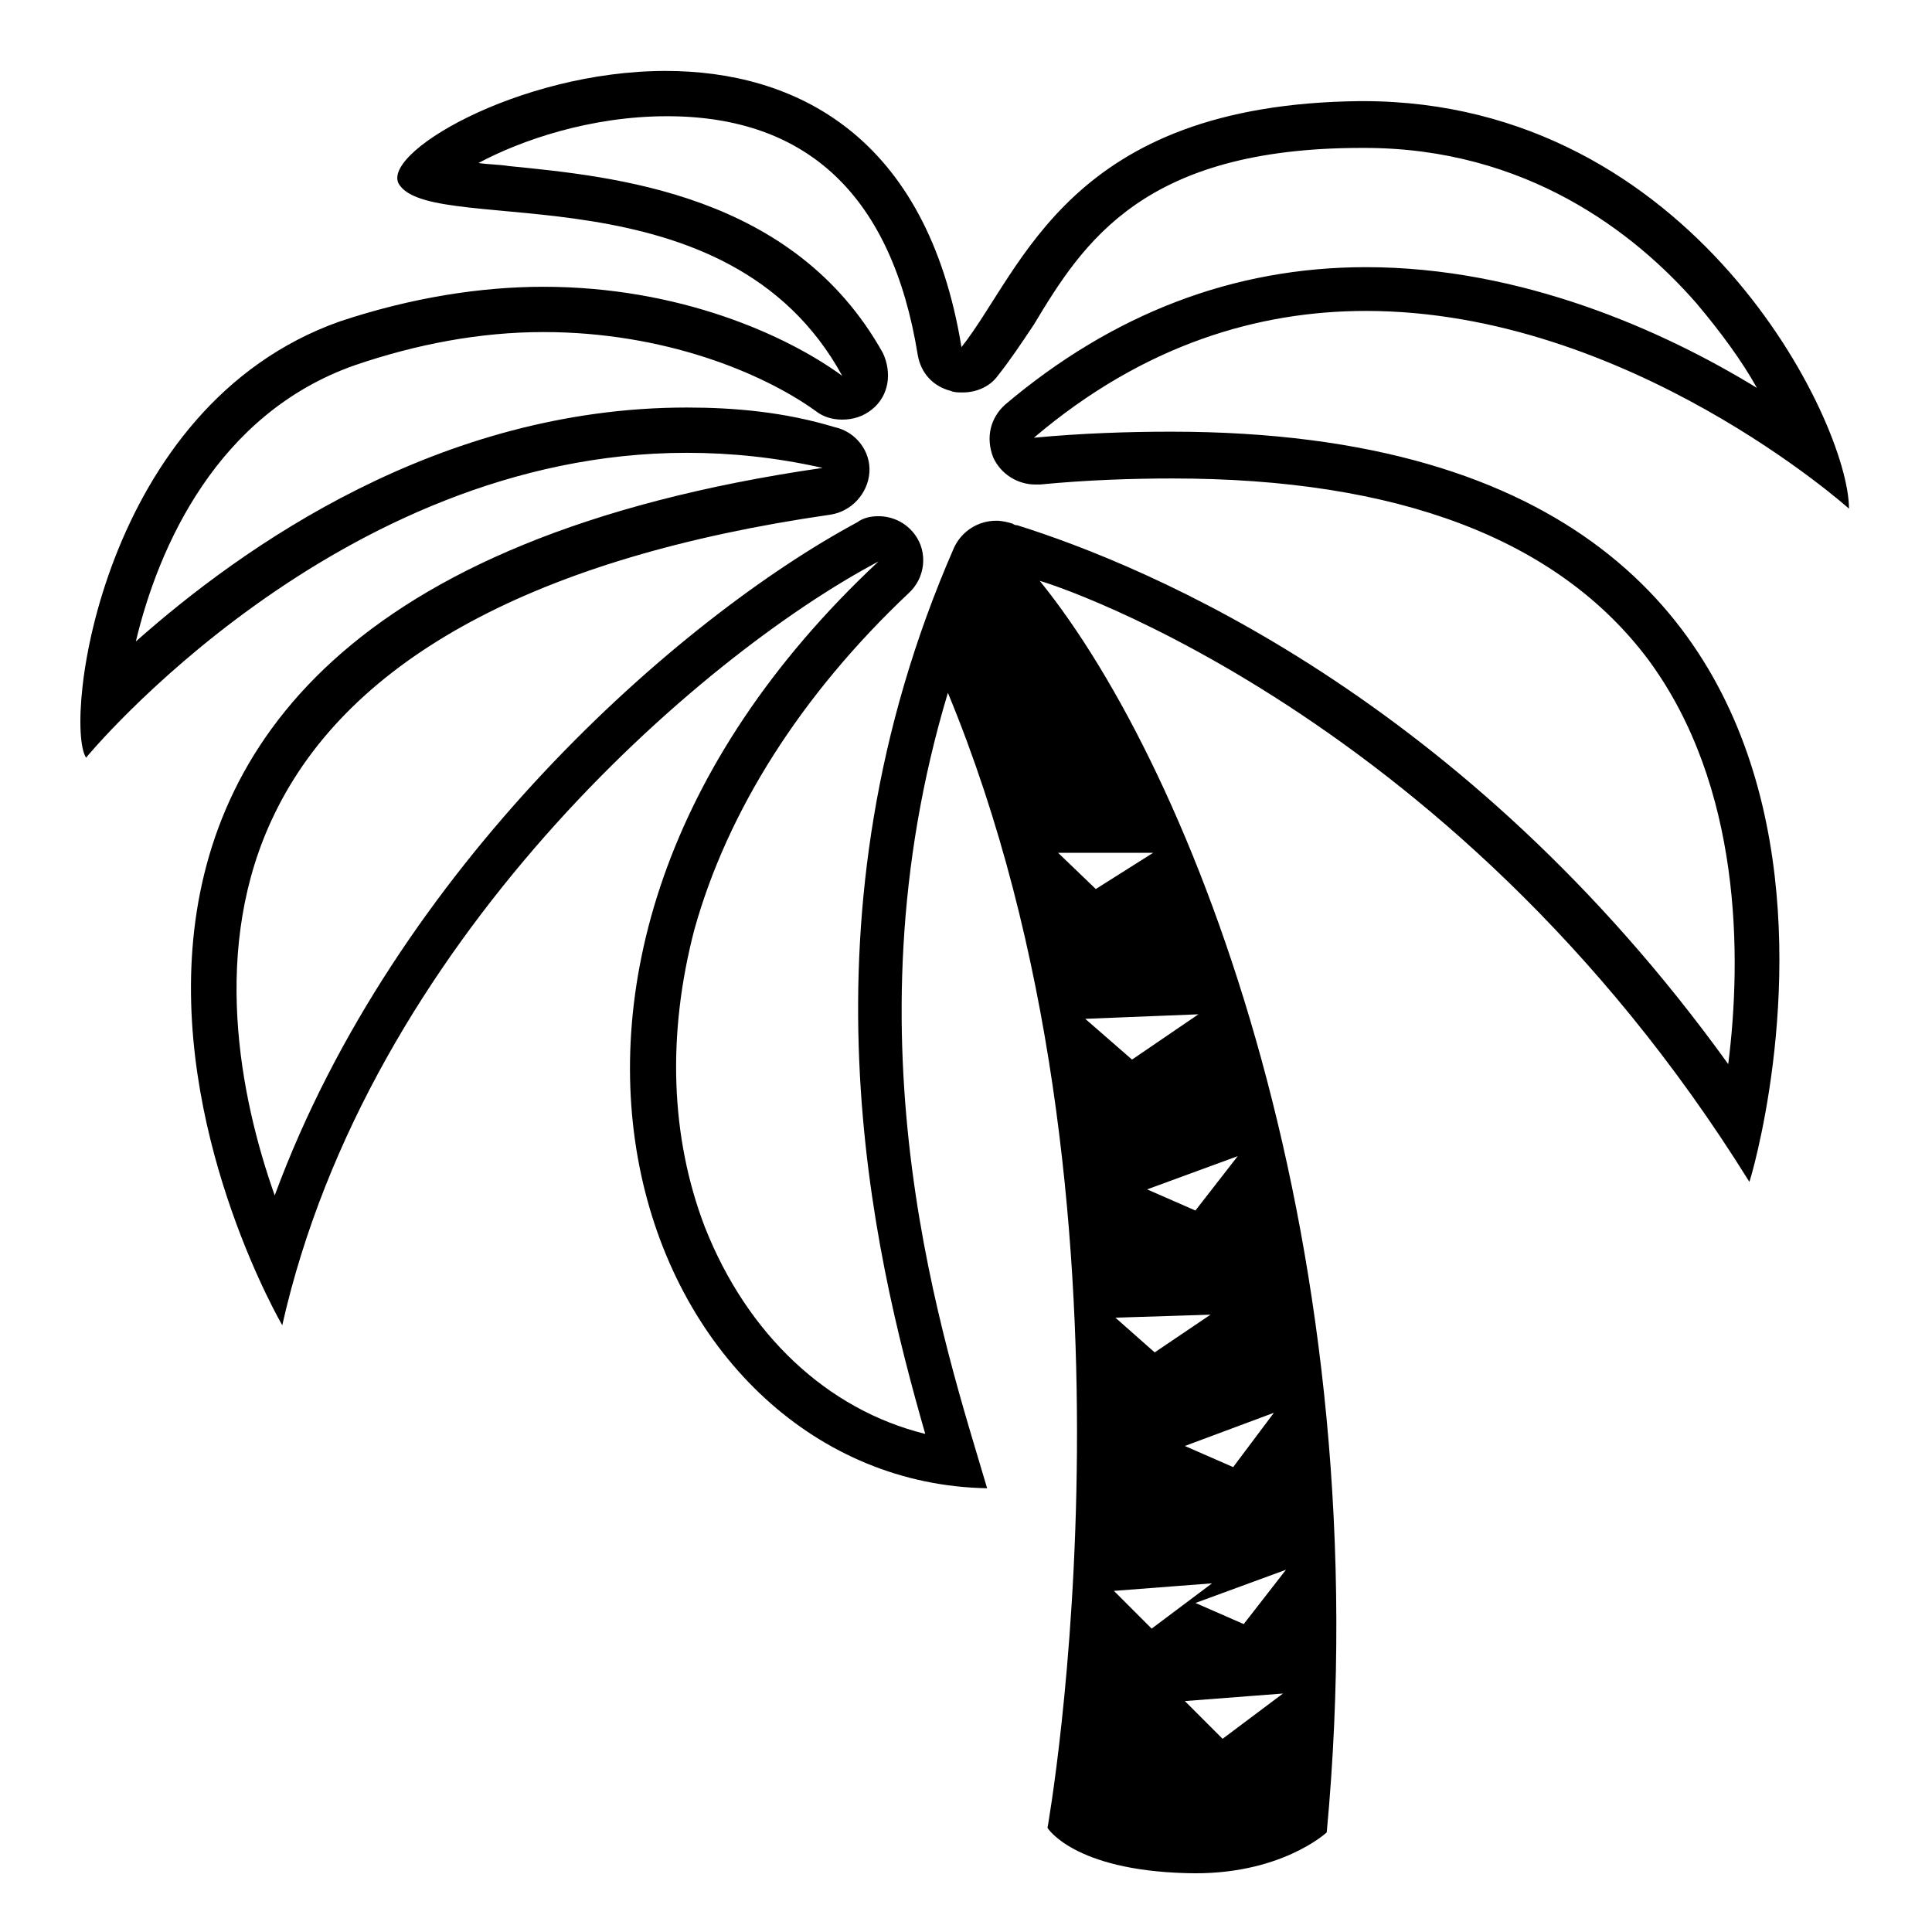 <svg width="128" height="128" xmlns="http://www.w3.org/2000/svg">
  <path d="M77.6,28.6c-2.8,0-5.9,0.1-9.1,0.4c7.3-6.2,14.9-8.4,22-8.4c17.4,0,32,13.1,32,13.1c0-5.7-10.3-27-32.2-27h-0.2 C70.8,6.9,67.8,17.8,63.7,23C61.4,8.9,52.6,4.7,44.1,4.7c-9.8,0-19.2,5.6-17.6,7.6C29,15.7,48.2,11,55.8,24.9C52.1,22.2,45,19,36,19 c-4.1,0-8.7,0.7-13.5,2.3C6.7,26.9,4.2,47.8,5.7,50.2c0,0,16.6-20.2,39.8-20.2c2.9,0,5.9,0.3,9,1c-63.6,9.2-35.8,56.8-35.8,56.8 c5.7-25.3,27.6-44.3,39.5-50.6c-28.9,27-15.4,61,7.2,61.4c-2.8-9.5-9.6-29.4-2.6-52.7c14,33.8,6.6,75.2,6.6,75.2s1.7,2.8,9.2,3 c6.2,0.2,9.3-2.7,9.3-2.7c3.6-38.6-8.8-70.3-19-82.9c-1.4-0.5,27,7.6,47,39.8C116,78.2,130.9,28.6,77.6,28.6z M73.8,105.4l6.5-0.5 l-4,3L73.8,105.4z M73.9,87.3l6.3-0.2l-3.7,2.5L73.9,87.3z M81,115.2l-2.5-2.5l6.5-0.5L81,115.2z M82.4,107.6l-3.2-1.4l6-2.2 L82.4,107.6z M81.7,97.2l-3.2-1.4l5.9-2.2L81.7,97.2z M79.2,80.2L76,78.8l6-2.2L79.2,80.2z M75,70.2l-3.1-2.7l7.5-0.3L75,70.2z M76.4,56.5l-3.8,2.4l-2.5-2.4H76.4z M114.5,70.5C97,46.2,76,37.5,67.4,34.8c-0.2,0-0.3-0.1-0.3-0.1c-0.3-0.1-0.7-0.2-1.1-0.2 c-1.2,0-2.3,0.7-2.8,1.8C52.5,60.8,57.8,82.8,61.3,95c-6.5-1.6-11.8-6.6-14.6-13.7c-2.3-6-2.5-12.8-0.7-19.7 c2.2-7.9,7.1-15.6,14.2-22.3c1.1-1,1.3-2.7,0.4-3.9c-0.6-0.8-1.5-1.2-2.4-1.2c-0.5,0-1,0.1-1.4,0.4C44.9,41,26.2,57.5,18.2,79.2 c-2.3-6.5-4.3-16.5,0-25.3c5-10.3,17.4-17,36.8-19.8c1.4-0.2,2.5-1.4,2.6-2.8c0.1-1.4-0.9-2.7-2.3-3c-3.3-1-6.6-1.3-9.8-1.3 C29.1,27,16.1,36.2,9,42.5c1.5-6.3,5.4-15.1,14.5-18.3C27.6,22.8,31.8,22,36,22c8,0,14.5,2.7,18,5.2c0.5,0.4,1.1,0.6,1.8,0.6 s1.4-0.2,2-0.7c1.1-0.9,1.3-2.4,0.7-3.7C52.6,12.8,40.7,11.7,33.7,11c-0.6-0.1-1.3-0.1-2-0.2c2.8-1.5,7.4-3.1,12.5-3.1 c9.3,0,14.9,5.3,16.6,15.8c0.2,1.2,1,2.1,2.2,2.4c0.2,0.1,0.5,0.1,0.8,0.1c0.9,0,1.8-0.4,2.3-1.1c0.8-1,1.6-2.2,2.4-3.4 C71.8,16,75.8,9.8,90.2,9.8h0.2c10.7,0,17.9,5.6,22,10.3c1.6,1.9,3,3.8,4,5.6c-6.2-3.8-15.6-8-25.9-8c-8.8,0-16.8,3.1-23.9,9.1 c-1,0.9-1.3,2.2-0.8,3.5c0.5,1.1,1.6,1.8,2.8,1.8c0.1,0,0.2,0,0.3,0c3.1-0.3,6.1-0.4,8.8-0.4c14.9,0,25.5,4,31.5,12 C115.4,52.1,115.4,63.4,114.5,70.5z"/>
</svg>